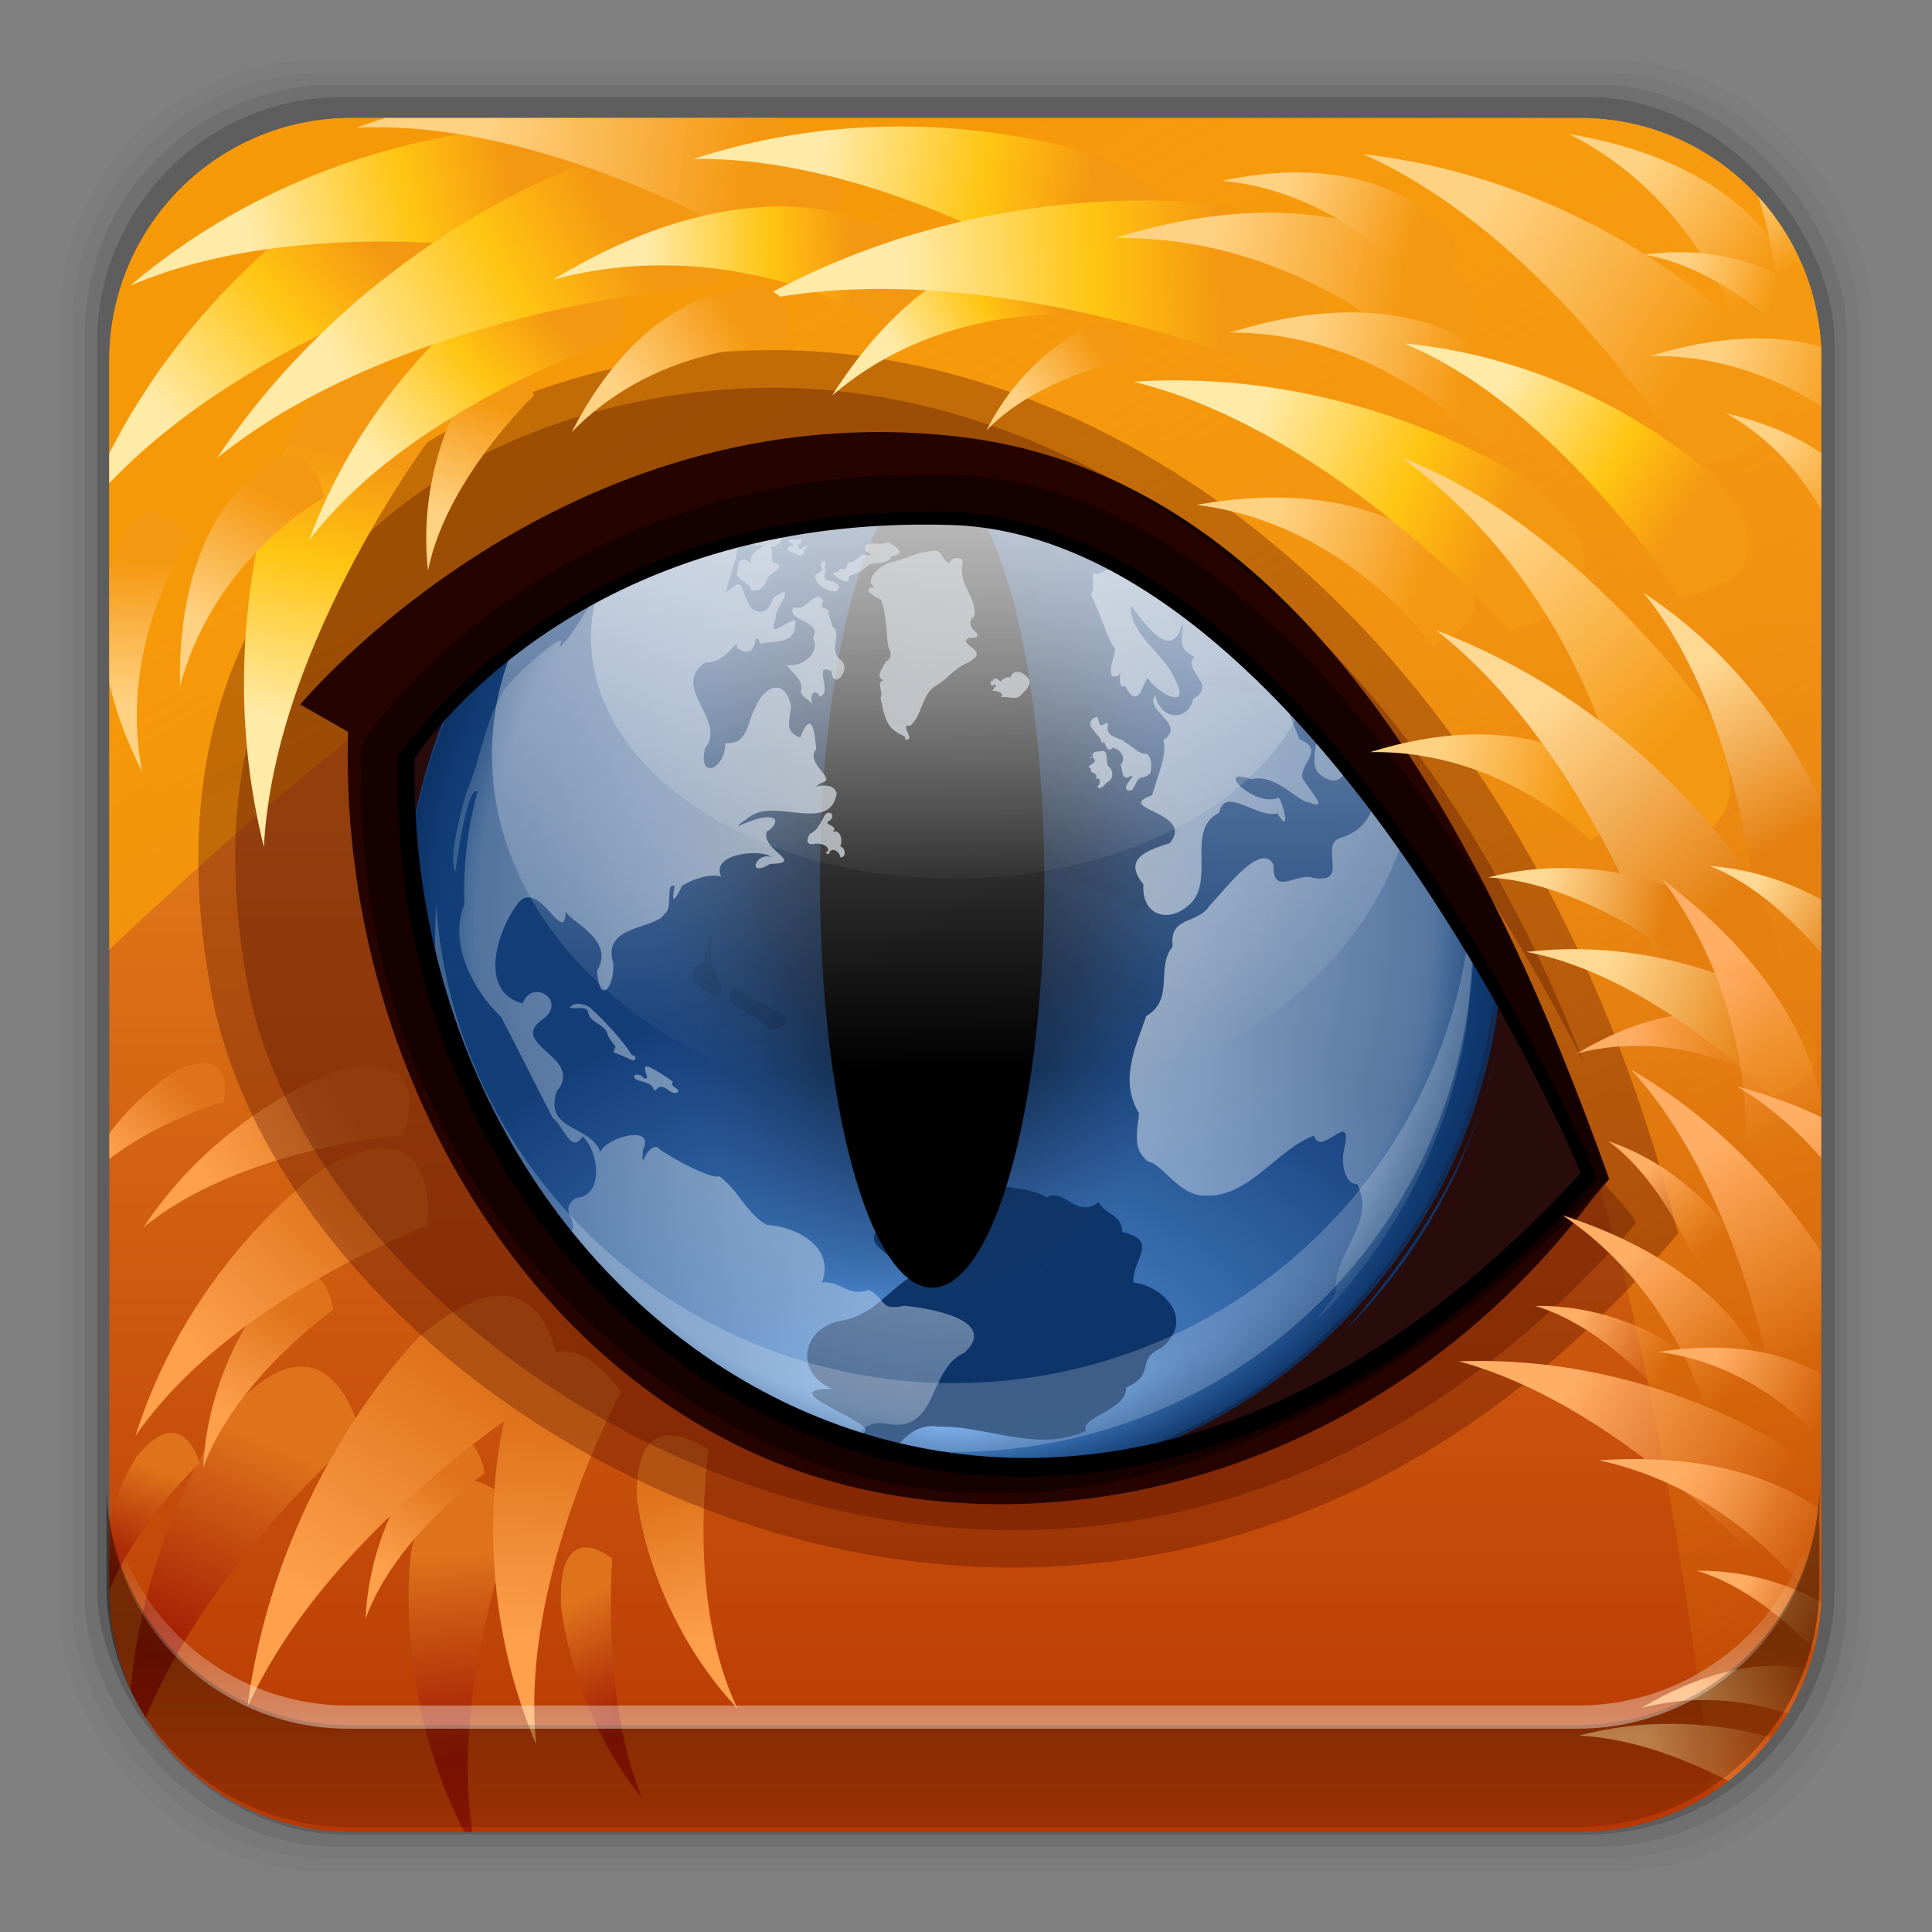 <?xml version="1.0" encoding="UTF-8" standalone="no"?>
<svg
   xmlns:dc="http://purl.org/dc/elements/1.1/"
   xmlns:cc="http://creativecommons.org/ns#"
   xmlns:rdf="http://www.w3.org/1999/02/22-rdf-syntax-ns#"
   xmlns:svg="http://www.w3.org/2000/svg"
   xmlns="http://www.w3.org/2000/svg"
   xmlns:xlink="http://www.w3.org/1999/xlink"
   xmlns:sodipodi="http://sodipodi.sourceforge.net/DTD/sodipodi-0.dtd"
   xmlns:inkscape="http://www.inkscape.org/namespaces/inkscape"
   height="96"
   width="96"
   id="svg888"
   version="1.1"
   inkscape:version="0.91 r13725"
   sodipodi:docname="firefox-original.svg">
  <rect width="100%" height="100%" fill="#808080" stroke="none"/>
  <sodipodi:namedview
     pagecolor="#ffffff"
     bordercolor="#666666"
     borderopacity="1"
     objecttolerance="10"
     gridtolerance="10"
     guidetolerance="10"
     inkscape:pageopacity="0"
     inkscape:pageshadow="2"
     inkscape:window-width="640"
     inkscape:window-height="480"
     id="namedview1220"
     showgrid="false"
     inkscape:zoom="2.4583333"
     inkscape:cx="48"
     inkscape:cy="48"
     inkscape:current-layer="svg888" />
  <defs
     id="defs890">
    <linearGradient
       id="linearGradient3781">
      <stop
         stop-color="#ffd283"
         id="stop893" />
      <stop
         stop-color="#f59811"
         offset="1"
         id="stop895" />
    </linearGradient>
    <linearGradient
       id="linearGradient3727">
      <stop
         stop-color="#ffae65"
         id="stop898" />
      <stop
         stop-color="#ffa04c"
         stop-opacity="0"
         offset="1"
         id="stop900" />
    </linearGradient>
    <linearGradient
       id="linearGradient3993">
      <stop
         stop-color="#ffeaa8"
         id="stop903" />
      <stop
         stop-color="#ffc512"
         offset="0.607"
         id="stop905" />
      <stop
         stop-color="#f59811"
         offset="1"
         id="stop907" />
    </linearGradient>
    <linearGradient
       id="linearGradient3843-1">
      <stop
         stop-color="#ffd893"
         id="stop910" />
      <stop
         stop-color="#e58010"
         offset="1"
         id="stop912" />
    </linearGradient>
    <linearGradient
       id="linearGradient4046">
      <stop
         stop-color="#9d1701"
         id="stop915" />
      <stop
         stop-color="#df731b"
         offset="1"
         id="stop917" />
    </linearGradient>
    <linearGradient
       id="linearGradient4008">
      <stop
         stop-color="#ffa04c"
         id="stop920" />
      <stop
         stop-color="#df731b"
         offset="1"
         id="stop922" />
    </linearGradient>
    <linearGradient
       id="linearGradient4317">
      <stop
         stop-color="#fff"
         id="stop925" />
      <stop
         stop-color="#fff"
         stop-opacity="0"
         offset="1"
         id="stop927" />
    </linearGradient>
    <radialGradient
       cy="693.9"
       r="364.53"
       gradientUnits="userSpaceOnUse"
       id="radialGradient11899"
       cx="372.91"
       gradientTransform="matrix(1.127,0,0,0.811,-47.18,135.69)">
      <stop
         stop-color="#66a9f5"
         id="stop930" />
      <stop
         stop-color="#3d73b6"
         offset="0.4"
         id="stop932" />
      <stop
         stop-color="#143e78"
         offset="1"
         id="stop934" />
    </radialGradient>
    <radialGradient
       cy="52.07"
       r="6.25"
       gradientUnits="userSpaceOnUse"
       id="radialGradient11901"
       cx="111.25"
       gradientTransform="matrix(1,0,0,6.114,0,-266.31)">
      <stop
         id="stop937" />
      <stop
         stop-color="#10213a"
         stop-opacity="0.659"
         offset="0.574"
         id="stop939" />
      <stop
         stop-color="#1c3b68"
         stop-opacity="0"
         offset="1"
         id="stop941" />
    </radialGradient>
    <radialGradient
       cy="98.02"
       r="24.17"
       gradientUnits="userSpaceOnUse"
       id="radialGradient11903"
       cx="127.28"
       gradientTransform="matrix(1,0,0,1.05,-79.3,-57.14)">
      <stop
         stop-color="#e3ebf3"
         id="stop944" />
      <stop
         stop-color="#cedceb"
         stop-opacity="0.392"
         offset="1"
         id="stop946" />
    </radialGradient>
    <radialGradient
       cy="-49.31"
       r="114"
       gradientUnits="userSpaceOnUse"
       id="radialGradient11905"
       cx="21.75"
       gradientTransform="matrix(0.228,0,0,0.228,42.548,57.656)">
      <stop
         stop-color="#fff"
         stop-opacity="0"
         id="stop949" />
      <stop
         stop-color="#0f4480"
         stop-opacity="0"
         offset="0.872"
         id="stop951" />
      <stop
         stop-color="#0c3163"
         stop-opacity="0.875"
         offset="1"
         id="stop953" />
    </radialGradient>
    <linearGradient
       x1="4.243"
       x2="6.376"
       xlink:href="#linearGradient4317"
       y1="-164.74"
       y2="-47.45"
       gradientUnits="userSpaceOnUse"
       id="linearGradient11909"
       gradientTransform="matrix(0.241,0,0,0.27,42.832,65.791)" />
    <linearGradient
       x2="0"
       xlink:href="#linearGradient4317"
       y1="-164.74"
       y2="-32.69"
       gradientUnits="userSpaceOnUse"
       id="linearGradient11911"
       gradientTransform="matrix(0.189,0,0,0.181,43.834,51.27)" />
    <linearGradient
       x2="0"
       y1="90"
       y2="5.988"
       gradientUnits="userSpaceOnUse"
       id="linearGradient11913"
       gradientTransform="translate(-101.93,952.57)">
      <stop
         stop-color="#b63602"
         id="stop958" />
      <stop
         stop-color="#ffa72a"
         offset="1"
         id="stop960" />
    </linearGradient>
    <linearGradient
       x1="46.15"
       x2="92.14"
       y1="10.333"
       y2="90"
       gradientUnits="userSpaceOnUse"
       id="linearGradient11915"
       gradientTransform="translate(-101.93,952.57)">
      <stop
         stop-color="#f69909"
         id="stop963" />
      <stop
         stop-color="#f69909"
         stop-opacity="0"
         offset="1"
         id="stop965" />
    </linearGradient>
    <linearGradient
       x1="76.07"
       x2="83.63"
       xlink:href="#linearGradient4046"
       y1="65.42"
       y2="72.971"
       gradientUnits="userSpaceOnUse"
       id="linearGradient11917"
       gradientTransform="matrix(-0.452,-0.261,0.218,-0.587,51.613,142.52)" />
    <linearGradient
       x1="76.07"
       x2="83.63"
       xlink:href="#linearGradient4046"
       y1="65.42"
       y2="72.971"
       gradientUnits="userSpaceOnUse"
       id="linearGradient11919"
       gradientTransform="matrix(-0.678,-0.585,0.612,-0.692,35.36,175.04)" />
    <linearGradient
       x1="76.07"
       x2="83.63"
       xlink:href="#linearGradient4046"
       y1="65.42"
       y2="72.971"
       gradientUnits="userSpaceOnUse"
       id="linearGradient11921"
       gradientTransform="matrix(-0.384,-0.982,1.018,-0.383,-27.63,180.23)" />
    <linearGradient
       x1="76.07"
       x2="83.63"
       xlink:href="#linearGradient4008"
       y1="65.42"
       y2="72.971"
       gradientUnits="userSpaceOnUse"
       id="linearGradient11923"
       gradientTransform="matrix(-0.132,-0.478,0.478,-0.132,-0.702,121.26)" />
    <linearGradient
       x1="76.07"
       x2="83.63"
       xlink:href="#linearGradient4008"
       y1="65.42"
       y2="72.971"
       gradientUnits="userSpaceOnUse"
       id="linearGradient11925"
       gradientTransform="matrix(-0.142,-0.52,0.52,-0.142,-10.328,117.8)" />
    <linearGradient
       x1="76.07"
       x2="83.63"
       xlink:href="#linearGradient4008"
       y1="65.42"
       y2="72.971"
       gradientUnits="userSpaceOnUse"
       id="linearGradient11927"
       gradientTransform="matrix(-0.22,-1.167,1.167,-0.22,-43.12,180.46)" />
    <linearGradient
       x1="76.07"
       x2="83.63"
       xlink:href="#linearGradient4008"
       y1="65.42"
       y2="72.971"
       gradientUnits="userSpaceOnUse"
       id="linearGradient11929"
       gradientTransform="matrix(-0.628,-0.714,0.714,-0.628,28.23,175.16)" />
    <linearGradient
       x1="76.07"
       x2="83.63"
       xlink:href="#linearGradient4008"
       y1="65.42"
       y2="72.971"
       gradientUnits="userSpaceOnUse"
       id="linearGradient11931"
       gradientTransform="matrix(0.196,-0.7,0.7,0.196,-48.673,98.35)" />
    <linearGradient
       x1="76.07"
       x2="83.63"
       xlink:href="#linearGradient4008"
       y1="65.42"
       y2="72.971"
       gradientUnits="userSpaceOnUse"
       id="linearGradient11933"
       gradientTransform="matrix(-0.008,-0.948,0.948,-0.008,-49.922,138.7)" />
    <linearGradient
       x1="76.07"
       x2="83.63"
       xlink:href="#linearGradient4008"
       y1="65.42"
       y2="72.971"
       gradientUnits="userSpaceOnUse"
       id="linearGradient11935"
       gradientTransform="matrix(-0.599,-0.326,0.326,-0.599,59.964,143.83)" />
    <linearGradient
       x1="76.07"
       x2="83.63"
       xlink:href="#linearGradient4008"
       y1="65.42"
       y2="72.971"
       gradientUnits="userSpaceOnUse"
       id="linearGradient11937"
       gradientTransform="matrix(0.034,-0.449,0.449,0.034,-24.479,88.69)" />
    <linearGradient
       x1="76.07"
       x2="83.63"
       xlink:href="#linearGradient4046"
       y1="65.42"
       y2="72.971"
       gradientUnits="userSpaceOnUse"
       id="linearGradient11939"
       gradientTransform="matrix(-0.202,-0.454,0.471,-0.203,-7.926,124.28)" />
    <linearGradient
       x1="76.07"
       x2="83.63"
       xlink:href="#linearGradient3781"
       y1="65.42"
       y2="72.971"
       gradientUnits="userSpaceOnUse"
       id="linearGradient11941"
       gradientTransform="matrix(-0.227,-0.486,0.502,-0.22,7.58,78.2)" />
    <linearGradient
       x1="76.07"
       x2="83.63"
       xlink:href="#linearGradient3781"
       y1="65.42"
       y2="72.971"
       gradientUnits="userSpaceOnUse"
       id="linearGradient11943"
       gradientTransform="matrix(0.653,-0.331,0.304,0.684,-6.924,7.485)" />
    <linearGradient
       x1="76.07"
       x2="83.63"
       xlink:href="#linearGradient3727"
       y1="65.42"
       y2="72.971"
       gradientUnits="userSpaceOnUse"
       id="linearGradient11945"
       gradientTransform="matrix(0.716 -0.263 0.263 0.716 8.624 51.59)" />
    <linearGradient
       x1="76.07"
       x2="83.63"
       xlink:href="#linearGradient3993"
       y1="65.42"
       y2="72.971"
       gradientUnits="userSpaceOnUse"
       id="linearGradient11947"
       gradientTransform="matrix(-0.635,-1.008,1.008,-0.635,-2.499,154.67)" />
    <linearGradient
       x1="76.07"
       x2="83.63"
       xlink:href="#linearGradient3993"
       y1="65.42"
       y2="72.971"
       gradientUnits="userSpaceOnUse"
       id="linearGradient11949"
       gradientTransform="matrix(1.107,-0.441,0.441,1.107,-51.15,-16.819)" />
    <linearGradient
       x1="76.07"
       x2="83.63"
       xlink:href="#linearGradient3781"
       y1="65.42"
       y2="72.971"
       gradientUnits="userSpaceOnUse"
       id="linearGradient11951"
       gradientTransform="matrix(0.523,-0.343,0.343,0.523,8.177,30.04)" />
    <linearGradient
       x1="76.07"
       x2="83.63"
       xlink:href="#linearGradient3727"
       y1="65.42"
       y2="72.971"
       gradientUnits="userSpaceOnUse"
       id="linearGradient11953"
       gradientTransform="matrix(0.345,-0.368,0.368,0.345,29.19,57.05)" />
    <linearGradient
       x1="76.07"
       x2="83.63"
       xlink:href="#linearGradient3727"
       y1="65.42"
       y2="72.971"
       gradientUnits="userSpaceOnUse"
       id="linearGradient11955"
       gradientTransform="matrix(0.982,-0.361,0.361,0.982,-21.724,31.1)" />
    <linearGradient
       x1="76.07"
       x2="83.63"
       xlink:href="#linearGradient3727"
       y1="65.42"
       y2="72.971"
       gradientUnits="userSpaceOnUse"
       id="linearGradient11963"
       gradientTransform="matrix(0.691,-0.254,0.254,0.691,12.464,46.24)" />
    <linearGradient
       x1="76.07"
       x2="83.63"
       xlink:href="#linearGradient3727"
       y1="65.42"
       y2="72.971"
       gradientUnits="userSpaceOnUse"
       id="linearGradient11965"
       gradientTransform="matrix(0.361,-0.385,0.385,0.361,30.03,87.96)" />
    <linearGradient
       x1="76.07"
       x2="83.63"
       xlink:href="#linearGradient3781"
       y1="65.42"
       y2="72.971"
       gradientUnits="userSpaceOnUse"
       id="linearGradient11971"
       gradientTransform="matrix(1.167,-0.24,0.24,1.167,-32.02,-45.739)" />
    <linearGradient
       x1="76.07"
       x2="83.63"
       xlink:href="#linearGradient3781"
       y1="65.42"
       y2="72.971"
       gradientUnits="userSpaceOnUse"
       id="linearGradient11973"
       gradientTransform="matrix(1.164,0.076,-0.076,1.164,-10.198,-53.96)" />
    <linearGradient
       x1="76.07"
       x2="83.63"
       xlink:href="#linearGradient3843-1"
       y1="65.42"
       y2="72.971"
       gradientUnits="userSpaceOnUse"
       id="linearGradient11975"
       gradientTransform="matrix(1.19,0.053,-0.053,1.19,-11.899,-45.928)" />
    <linearGradient
       x1="76.07"
       x2="83.63"
       xlink:href="#linearGradient3781"
       y1="65.42"
       y2="72.971"
       gradientUnits="userSpaceOnUse"
       id="linearGradient11977"
       gradientTransform="matrix(0.726,-0.096,0.06,0.746,20.705,-30.667)" />
    <linearGradient
       x1="76.07"
       x2="83.63"
       xlink:href="#linearGradient3781"
       y1="65.42"
       y2="72.971"
       gradientUnits="userSpaceOnUse"
       id="linearGradient11979"
       gradientTransform="matrix(0.523,-0.343,0.343,0.523,21.436,11.479)" />
    <linearGradient
       x1="76.07"
       x2="83.63"
       xlink:href="#linearGradient3781"
       y1="65.42"
       y2="72.971"
       gradientUnits="userSpaceOnUse"
       id="linearGradient11981"
       gradientTransform="matrix(0.371,-0.187,0.187,0.371,41.789,4.967)" />
    <linearGradient
       x1="76.07"
       x2="83.63"
       xlink:href="#linearGradient3781"
       y1="65.42"
       y2="72.971"
       gradientUnits="userSpaceOnUse"
       id="linearGradient11983"
       gradientTransform="matrix(0.395,0.13,-0.13,0.395,64.04,-24.574)" />
    <linearGradient
       x1="76.07"
       x2="83.63"
       xlink:href="#linearGradient3781"
       y1="65.42"
       y2="72.971"
       gradientUnits="userSpaceOnUse"
       id="linearGradient11985"
       gradientTransform="matrix(0.504,-0.029,0.029,0.504,45.998,-7.269)" />
    <linearGradient
       x1="76.07"
       x2="83.63"
       xlink:href="#linearGradient3993"
       y1="65.42"
       y2="72.971"
       gradientUnits="userSpaceOnUse"
       id="linearGradient11987"
       gradientTransform="matrix(0.067,-1.19,1.19,0.067,-72.988,108.22)" />
    <linearGradient
       x1="76.07"
       x2="83.63"
       xlink:href="#linearGradient3993"
       y1="65.42"
       y2="72.971"
       gradientUnits="userSpaceOnUse"
       id="linearGradient11989"
       gradientTransform="matrix(0.629,-1.012,1.012,0.629,-99.95,49.585)" />
    <linearGradient
       x1="76.07"
       x2="83.63"
       xlink:href="#linearGradient3993"
       y1="65.42"
       y2="72.971"
       gradientUnits="userSpaceOnUse"
       id="linearGradient11991"
       gradientTransform="matrix(0.04,-0.983,0.983,0.04,-47.34,96.26)" />
    <linearGradient
       x1="76.07"
       x2="83.63"
       xlink:href="#linearGradient3993"
       y1="65.42"
       y2="72.971"
       gradientUnits="userSpaceOnUse"
       id="linearGradient11993"
       gradientTransform="matrix(0.387,-1.342,1.342,0.387,-99.1,96.52)" />
    <linearGradient
       x1="76.07"
       x2="83.63"
       xlink:href="#linearGradient3781"
       y1="65.42"
       y2="72.971"
       gradientUnits="userSpaceOnUse"
       id="linearGradient11995"
       gradientTransform="matrix(-0.187,-0.597,0.597,-0.187,-12.997,89.54)" />
    <linearGradient
       x1="76.07"
       x2="83.63"
       xlink:href="#linearGradient3781"
       y1="65.42"
       y2="72.971"
       gradientUnits="userSpaceOnUse"
       id="linearGradient11997"
       gradientTransform="matrix(0.941,-0.731,0.731,0.941,-94.1,2.43)" />
    <linearGradient
       x1="76.07"
       x2="83.63"
       xlink:href="#linearGradient3993"
       y1="65.42"
       y2="72.971"
       gradientUnits="userSpaceOnUse"
       id="linearGradient11999"
       gradientTransform="matrix(0.608,-0.658,0.658,0.608,-56.28,25.16)" />
    <linearGradient
       x1="76.07"
       x2="83.63"
       xlink:href="#linearGradient3843-1"
       y1="65.42"
       y2="72.971"
       gradientUnits="userSpaceOnUse"
       id="linearGradient12001"
       gradientTransform="matrix(0.825,0.22,-0.22,0.825,34.601,-36.799)" />
    <linearGradient
       x1="76.07"
       x2="83.63"
       xlink:href="#linearGradient3843-1"
       y1="65.42"
       y2="72.971"
       gradientUnits="userSpaceOnUse"
       id="linearGradient12003"
       gradientTransform="matrix(0.458,-0.291,0.291,0.458,21.662,36.16)" />
    <linearGradient
       x1="76.07"
       x2="83.63"
       xlink:href="#linearGradient3843-1"
       y1="65.42"
       y2="72.971"
       gradientUnits="userSpaceOnUse"
       id="linearGradient12005"
       gradientTransform="matrix(0.683,-0.314,0.314,0.683,5.851,27.27)" />
    <linearGradient
       x1="76.07"
       x2="83.63"
       xlink:href="#linearGradient3843-1"
       y1="65.42"
       y2="72.971"
       gradientUnits="userSpaceOnUse"
       id="linearGradient12007"
       gradientTransform="matrix(0.467,-0.116,0.116,0.467,42.42,22.496)" />
    <linearGradient
       x1="76.07"
       x2="83.63"
       xlink:href="#linearGradient3727"
       y1="65.42"
       y2="72.971"
       gradientUnits="userSpaceOnUse"
       id="linearGradient12009"
       gradientTransform="matrix(0.978,0.207,-0.207,0.978,22.22,-23.17)" />
    <linearGradient
       x1="76.07"
       x2="83.63"
       xlink:href="#linearGradient3727"
       y1="65.42"
       y2="72.971"
       gradientUnits="userSpaceOnUse"
       id="linearGradient12011"
       gradientTransform="matrix(0.792,0.295,-0.295,0.792,42.539,-26.705)" />
    <linearGradient
       x1="76.07"
       x2="83.63"
       xlink:href="#linearGradient3727"
       y1="65.42"
       y2="72.971"
       gradientUnits="userSpaceOnUse"
       id="linearGradient12015"
       gradientTransform="matrix(0.736,0.019,-0.019,0.736,24.561,12.365)" />
    <linearGradient
       x1="76.07"
       x2="83.63"
       xlink:href="#linearGradient3727"
       y1="65.42"
       y2="72.971"
       gradientUnits="userSpaceOnUse"
       id="linearGradient12017"
       gradientTransform="matrix(0.478,-0.223,0.223,0.478,32.536,52.27)" />
    <linearGradient
       x1="76.07"
       x2="83.63"
       xlink:href="#linearGradient3727"
       y1="65.42"
       y2="72.971"
       gradientUnits="userSpaceOnUse"
       id="linearGradient12019"
       gradientTransform="matrix(0.736,-0.017,0.017,0.736,30.618,8.859)" />
    <linearGradient
       x1="76.07"
       x2="83.63"
       xlink:href="#linearGradient3993"
       y1="65.42"
       y2="72.971"
       gradientUnits="userSpaceOnUse"
       id="linearGradient12021"
       gradientTransform="matrix(0.964,-0.701,0.701,0.964,-77.885,0.331)" />
    <linearGradient
       x1="76.07"
       x2="83.63"
       xlink:href="#linearGradient3993"
       y1="65.42"
       y2="72.971"
       gradientUnits="userSpaceOnUse"
       id="linearGradient12023"
       gradientTransform="matrix(0.199,-0.704,0.709,0.24,-16.875,56.922)" />
    <linearGradient
       x1="76.07"
       x2="83.63"
       xlink:href="#linearGradient3993"
       y1="65.42"
       y2="72.971"
       gradientUnits="userSpaceOnUse"
       id="linearGradient12025"
       gradientTransform="matrix(0.948,-1.026,1.026,0.948,-94.16,31.406)" />
    <linearGradient
       x1="76.07"
       x2="83.63"
       xlink:href="#linearGradient3781"
       y1="65.42"
       y2="72.971"
       gradientUnits="userSpaceOnUse"
       id="linearGradient12027"
       gradientTransform="matrix(0.748,-0.492,0.492,0.748,-29.443,2.489)" />
    <linearGradient
       x1="76.07"
       x2="83.63"
       xlink:href="#linearGradient3781"
       y1="65.42"
       y2="72.971"
       gradientUnits="userSpaceOnUse"
       id="linearGradient12029"
       gradientTransform="matrix(0.538,-0.295,0.273,0.565,4.431,-2.91)" />
    <linearGradient
       x1="76.07"
       x2="83.63"
       xlink:href="#linearGradient3781"
       y1="65.42"
       y2="72.971"
       gradientUnits="userSpaceOnUse"
       id="linearGradient12031"
       gradientTransform="matrix(0.605,-0.411,0.388,0.64,-7.21,7.921)" />
    <linearGradient
       x1="76.07"
       x2="83.63"
       xlink:href="#linearGradient3993"
       y1="65.42"
       y2="72.971"
       gradientUnits="userSpaceOnUse"
       id="linearGradient12033"
       gradientTransform="matrix(0.96,-0.216,0.216,0.96,-13.635,-25.65)" />
    <linearGradient
       x1="76.07"
       x2="83.63"
       xlink:href="#linearGradient3781"
       y1="65.42"
       y2="72.971"
       gradientUnits="userSpaceOnUse"
       id="linearGradient12035"
       gradientTransform="matrix(0.061,-0.411,0.411,0.061,18.968,48.711)" />
    <linearGradient
       x1="76.07"
       x2="83.63"
       xlink:href="#linearGradient3781"
       y1="65.42"
       y2="72.971"
       gradientUnits="userSpaceOnUse"
       id="linearGradient12037"
       gradientTransform="matrix(0.112,-0.603,0.61,0.146,-16.805,57.28)" />
    <linearGradient
       x1="76.07"
       x2="83.63"
       xlink:href="#linearGradient3781"
       y1="65.42"
       y2="72.971"
       gradientUnits="userSpaceOnUse"
       id="linearGradient12039"
       gradientTransform="matrix(-0.428,-0.456,0.456,-0.428,11.365,98.48)" />
    <clipPath
       clipPathUnits="userSpaceOnUse"
       id="clipPath12041">
      <path
         d="m-82.931 960.88c-6.351 0-11.459 5.091-11.459 11.385v57.603c0 6.293 5.108 11.355 11.459 11.355h58.128c6.147 0 11.116-4.754 11.429-10.765v-58.782c-0.306-6.019-5.277-10.795-11.429-10.795h-58.128z"
         id="path1024" />
    </clipPath>
    <path
       d="m117.5 52.071a6.25 38.214 0 1 1 -12.5 0 6.25 38.214 0 1 1 12.5 0z"
       id="SVGCleanerId_0" />
    <path
       d="m87.77 85.271s-5.165-6.16-11.207-7.789c7.015-0.253 11.892 3.328 11.892 3.328 4.028 3.457-0.685 4.461-0.685 4.461z"
       fill="url(#linearGradient11945)"
       fill-rule="evenodd"
       id="SVGCleanerId_1" />
    <linearGradient
       inkscape:collect="always"
       xlink:href="#linearGradient14231"
       id="linearGradient14237"
       x1="50.708"
       y1="81.682"
       x2="50.708"
       y2="96.54"
       gradientUnits="userSpaceOnUse" />
    <linearGradient
       inkscape:collect="always"
       id="linearGradient14231">
      <stop
         style="stop-color:#000000;stop-opacity:1;"
         offset="0"
         id="stop14233" />
      <stop
         style="stop-color:#000000;stop-opacity:0;"
         offset="1"
         id="stop14235" />
    </linearGradient>
    <linearGradient
       inkscape:collect="always"
       xlink:href="#linearGradient4317"
       id="linearGradient14245"
       x1="49.877"
       y1="87.938"
       x2="49.877"
       y2="76.72"
       gradientUnits="userSpaceOnUse" />
  </defs>
  <rect
     style="fill-opacity:0.02"
     id="rect1030"
     width="89.98"
     height="89.98"
     y="2.99"
     rx="12.724"
     x="3" />
  <rect
     style="fill-opacity:0.039"
     id="rect1032"
     width="88.76"
     height="88.76"
     y="3.6"
     rx="12.552"
     x="3.608" />
  <rect
     style="fill-opacity:0.078"
     id="rect1034"
     width="87.55"
     height="87.55"
     y="4.21"
     rx="12.38"
     x="4.216" />
  <rect
     style="fill-opacity:0.157"
     id="rect1036"
     width="86.33"
     height="86.33"
     y="4.82"
     rx="12.208"
     x="4.824" />
  <g
     id="g1038"
     transform="matrix(1.05,0,0,1.06,104.54,-1012.67)"
     clip-path="url(#clipPath12041)">
    <g
       id="g1040"
       transform="translate(-101.93,952.57)">
      <rect
         style="fill:#280b0b"
         id="rect1042"
         width="71.22"
         height="57.728"
         y="19.08"
         ry="9.898"
         rx="9.837"
         x="13.637" />
      <path
         inkscape:connector-curvature="0"
         style="fill:url(#radialGradient11899);fill-rule:evenodd"
         id="path1044"
         transform="matrix(0.071,0,0,0.072,20.904,19.19)"
         d="m 737.43,376.4 a 364.53,359.64 0 1 1 -729.05,0 364.53,359.64 0 1 1 729.05,0 z" />
      <path
         style="fill:#0e356a"
         inkscape:connector-curvature="0"
         id="path1046"
         d="m 59.517,23.497 c -1.233,-0.618 -3.038,-1.358 -0.776,-0.377 1.84,0.872 3.292,1.755 4.855,2.951 -0.383,-0.31 1.738,1.36 2.281,1.976 0.652,0.516 3.185,3.591 1.364,1.43 1.626,1.839 2.985,3.912 4.03,6.133 -0.441,-0.907 0.405,0.835 -0.269,-0.552 -0.345,-0.891 -2.23,-3.73 -1.829,-3.092 0.472,0.669 1.231,1.925 0.273,0.394 0.867,1.201 2.114,3.815 2.099,3.864 1.318,2.969 2.047,6.194 2.179,9.438 0.006,-1.488 -0.484,-4.222 -0.655,-4.872 0.543,2.283 -0.72,-2.917 -0.062,-0.256 -0.141,-0.811 -1.238,-4.11 -1.895,-5.256 -0.835,-1.691 1.136,2.257 1.284,3.141 0.436,1.381 0.414,1.311 -0.015,-0.048 -0.126,-0.417 0.837,2.635 0.96,3.735 0.148,0.708 0.39,3.053 0.201,1.344 0.649,5.119 -0.28,10.422 -2.627,15.017 0.681,-1.343 1.545,-3.543 0.553,-1.157 -1.31,2.909 -3.146,5.588 -5.43,7.82 3.382,-3.804 6.256,-8.243 7.193,-13.322 0.638,-3.1 0.638,-6.313 0.153,-9.435 0.171,1.062 0.32,2.462 0.09,0.568 -0.104,-0.784 -0.536,-2.838 -0.136,-0.842 0.201,1.193 0.359,2.605 0.085,0.528 -0.335,-2.141 -0.942,-4.24 -1.798,-6.231 0.462,1.16 0.798,2.001 0.138,0.327 -0.549,-1.341 -1.537,-3.172 -1.687,-3.311 0.802,0.786 0.875,4.193 -0.022,1.683 -0.626,-2.233 -2.131,-4.144 -3.72,-5.746 -1.342,-1.4 -0.357,1.758 -1.513,-0.076 -0.549,0.385 0.447,4.112 -1.898,3.365 0.01,-1.573 2.338,-1.17 1.132,-2.81 -0.974,-0.782 -1.931,0.921 -2.678,-0.722 -1.349,-0.742 -0.438,-1.582 0.101,-2.056 -1.413,-1.476 -3.537,-1.672 -5.379,-2.986 -0.633,-0.559 -1.571,-1.171 -1.193,-1.184 -0.046,-0.33 0.76,0.122 -0.17,-0.168 1.387,-0.493 -2.004,-1.008 0.389,-0.56 0.28,-0.147 -1.36,-0.576 -1.167,-0.37 -1.458,-0.825 -1.17,0.938 -2.285,-0.264 0.5,-0.55 -3.896,-0.714 -3.761,-0.836 2.659,0.012 5.313,0.446 7.843,1.261 -1.084,-0.399 -4.656,-1.143 -1.8,-0.512 2.167,0.526 4.314,1.415 5.445,2.005 0.674,0.349 1.317,0.69 0.117,0.059 z M 53.757,69.86 c -2.351,1.034 -4.631,-0.246 -6.975,-0.206 -1.51,-0.268 -2.368,1.568 -2.753,1.911 -1.103,-0.39 -0.459,-1.201 -1.476,-1.519 3.068,-0.083 -4.221,-2.152 -0.809,-2.168 -1.784,-0.731 -1.479,-2.845 0.464,-3.198 1.468,-0.226 2.237,-1.463 3.312,-2.074 -0.736,-1.057 -3.081,-1.606 -0.871,-2.646 1.317,-1.24 2.693,-1.572 4.16,-1.882 1.184,0.519 2.059,0.263 3.088,0.819 0.858,-0.456 1.389,1.033 2.456,0.236 0.362,0.627 1.123,0.573 1.125,1.395 1.796,0.423 0.455,1.294 0.523,2.367 1.521,0.196 2.93,1.819 1.318,3.067 -1.261,0.593 -0.206,1.227 -1.658,1.858 0.019,1.104 -2.184,1.351 -1.904,2.04 z m -8.21,-23.699 c -1.786,-0.548 -2.651,-2.687 -3.134,-4.405 -0.061,-1.742 1.237,-2.801 2.116,-4.006 0.994,-0.986 1.189,-3.021 2.253,-3.587 0.029,1.914 0.913,3.327 2.734,1.772 0.173,-0.949 -0.729,-1.683 0.859,-1.385 0.868,-0.359 0.87,0.077 1.777,0.71 0.087,1.78 1.809,-0.395 2.25,1.252 0.032,0.631 1.049,0.679 1.339,1.992 1.925,0.444 3.267,2.536 2.199,3.961 -1.31,0.874 -0.816,4.441 -2.761,2.397 -1.63,-0.374 -2.941,-2.44 -4.877,-1.615 -0.818,0.529 -0.956,1.891 -1.606,0.305 -0.493,-0.091 0.616,1.388 -0.344,0.721 -0.183,1.065 -1.42,2.259 -2.441,1.652 -0.099,-0.018 -0.317,0.606 -0.363,0.235 z M 43.304,33.962 c 1.199,-1.463 2.111,-2.894 4.301,-3.138 1.208,-0.905 2.632,1.211 3.163,-0.604 1.401,0.034 0.823,0.68 -0.113,0.731 1.384,0.651 -2.798,0.511 -2.552,1.925 -1.772,1.379 -1.775,-1.068 -3.449,0.567 0.044,0.566 -2.537,0.925 -1.351,0.519 z m 15.403,-0.999 c -0.589,-1.014 -1.783,-2.077 -1.055,-3.111 -1.429,-0.707 0.905,-1.263 1.003,0.041 0.853,0.955 3.652,2.189 1.743,3.202 -0.582,9e-5 -1.305,-0.404 -1.692,-0.132 z m 4.255,2.101 c -1.775,-0.571 0.408,-2.2 1.397,-2.09 1.131,-0.867 2.175,0.361 0.474,0.658 -0.45,0.669 -1.078,1.223 -1.871,1.432 z m -26.449,14.339 c -0.441,0.24 -2.288,-0.919 -0.803,-1.495 -0.149,0.078 0.581,-2.486 0.3,-0.597 -0.108,1.082 0.549,1.109 0.503,2.092 z m 2.248,1.653 c -0.54,-0.916 -2.501,-0.976 -1.642,-2.068 0.478,0.833 4.179,1.591 1.642,2.068 z m 20.254,-16.256 c 0.24,-0.714 2.834,-0.186 3.288,0.542 -1.064,-0.024 -2.201,-0.338 -3.288,-0.542 z" />
      <use
         height="100%"
         width="100%"
         y="0"
         x="0"
         style="fill:url(#radialGradient11901)"
         id="use1048"
         transform="matrix(2.231,0,0,0.567,-201.72,13.07)"
         xlink:href="#SVGCleanerId_0" />
      <use
         height="100%"
         width="100%"
         y="0"
         x="0"
         style="opacity:0.9"
         id="use1050"
         transform="matrix(0.849,0,0,0.498,-47.97,18.18)"
         xlink:href="#SVGCleanerId_0" />
      <path
         inkscape:connector-curvature="0"
         style="opacity:0.8;fill:url(#radialGradient11903)"
         id="path1052"
         d="m 32.225,52.453 c 0.21,0.133 0.331,-0.198 0.055,-0.208 -0.572,-0.853 -1.273,-1.569 -1.998,-2.244 -0.31,-0.178 -0.743,-0.258 -0.951,0.002 0.27,0.13 0.732,-0.129 0.871,0.217 0.062,0.48 0.675,0.54 0.877,0.926 0.076,0.285 0.251,0.493 0.419,0.681 -0.046,0.191 -0.215,0.298 0.091,0.347 0.213,0.088 0.422,0.19 0.635,0.279 z m 1.23,1.361 c 0.36,-0.345 0.699,0.436 1.017,0.135 0.005,-0.186 -0.42,-0.218 -0.262,-0.462 -0.364,-0.282 -0.759,-0.519 -1.174,-0.714 -0.435,-0.058 0.25,0.713 -0.224,0.537 -0.113,-0.245 -0.673,-0.188 -0.335,0.077 0.277,0.133 0.684,0.1 0.818,0.441 0.036,0.1 0.122,0.069 0.16,-0.013 z m 11.724,-16.364 c 0.616,0.079 -0.324,-0.754 0.263,-0.647 0.591,-0.503 0.523,-1.469 1.216,-1.882 0.365,-0.183 0.628,-0.518 0.964,-0.748 0.27,-0.259 0.673,-0.326 0.921,-0.602 0.272,-0.41 -0.806,-0.593 -0.338,-0.892 0.202,0.022 0.602,-0.009 0.336,-0.277 -0.265,-0.176 -0.371,-0.523 -0.068,-0.724 0.153,-0.859 -0.746,-1.516 -0.563,-2.378 0.167,-0.55 -0.63,-0.39 -0.602,-0.112 -0.377,-0.139 -0.366,-0.722 -0.833,-0.579 -0.708,0.04 -1.337,0.414 -2.023,0.553 -0.371,0.157 -0.792,0.418 -0.876,0.841 -0.061,0.19 0.33,0.366 -0.005,0.316 -0.378,0.159 0.302,0.491 0.486,0.567 0.284,0.711 0.226,1.496 0.353,2.237 0.175,0.242 0.148,0.548 -0.125,0.68 -0.12,0.239 -0.531,0.72 -0.107,0.864 -0.385,0.11 0.037,0.574 -0.143,0.813 0.137,0.578 0.199,1.294 0.772,1.622 0.084,0.101 0.536,0.181 0.372,0.348 z M 40.886,35.853 c -0.291,-0.289 -0.011,-0.967 0.278,-0.422 0.64,-0.156 -0.372,-1.674 0.557,-1.181 0.069,0.976 1.057,-0.185 0.366,-0.588 -0.511,-0.499 0.183,-1.195 -0.368,-1.535 0.087,-0.09 -0.185,-0.439 -0.135,-0.725 -0.246,-0.22 -0.43,-0.021 -0.262,-0.466 -0.365,-0.639 -0.827,0.595 -1.405,0.299 -0.386,0.669 1.399,0.619 0.926,1.44 0.374,0.692 -0.501,1.394 -1.229,1.276 0.201,0.387 0.841,0.676 0.643,1.289 0.14,0.268 0.456,0.37 0.628,0.613 z m 3.481,-7.661 c -0.295,0.238 -1.238,-0.212 -1.021,0.444 0.189,0.117 0.414,0.166 0.065,0.152 -0.439,-0.089 -0.509,0.408 -0.888,0.338 -0.106,0.207 -0.097,0.424 -0.407,0.315 -0.066,0.298 -0.555,0.054 -0.179,0.366 0.163,0.139 0.688,0.437 0.598,-0.008 0.347,-0.146 0.7,-0.285 0.943,-0.547 0.306,-0.136 1.028,-0.012 1.046,-0.391 0.493,-0.042 0.67,-0.271 -0.155,-0.67 z m -2.772,14.609 c 0.131,-0.392 0.547,-0.055 0.54,0.174 0.344,-0.007 0.206,-0.511 -0.006,-0.514 0.166,-0.366 -0.057,-0.842 -0.356,-0.679 0.341,-0.362 -0.597,-0.3 -0.098,-0.573 0.254,-0.287 -0.144,-0.488 -0.301,-0.176 -0.177,0.314 -0.349,0.723 -0.674,0.826 -0.15,0.233 -0.228,0.539 0.167,0.485 0.261,-0.063 0.757,0.042 0.686,0.347 -0.183,-0.004 -0.071,0.164 0.042,0.111 z m -4.286,-13.329 c -0.335,0.459 0.545,0.538 0.584,0.969 0.466,0.104 0.681,-0.196 0.805,-0.592 0.138,-0.214 0.893,-0.491 0.379,-0.682 -0.381,0.121 0.103,-0.994 -0.56,-0.78 -0.363,0.175 -0.722,0.417 -0.604,0.84 -0.266,-0.387 -0.686,-0.24 -0.605,0.245 z m 3.619,0.315 c 0.071,0.411 0.486,0.655 0.868,0.717 0.243,0.053 0.375,-0.259 0.143,-0.379 -0.155,-0.178 -0.527,-0.029 -0.558,-0.321 -0.036,-0.152 0.153,-0.269 -0.002,-0.391 0.024,-0.103 0.136,-0.319 -0.076,-0.311 -0.225,0.085 0.073,0.365 -0.108,0.486 -0.105,0.039 -0.208,0.1 -0.267,0.199 z m -1.201,-1.575 c 0.141,-0.071 0.255,0.262 0.057,0.166 -0.23,-0.013 -0.121,0.301 0.06,0.277 0.152,0.079 0.329,0.233 0.507,0.142 0.081,-0.116 0.017,-0.275 0.177,-0.329 0.116,-0.116 -0.061,-0.149 -0.118,-0.041 -0.126,0.187 -0.402,-0.018 -0.195,-0.158 0.113,-0.059 0.139,-0.24 -0.031,-0.204 -0.155,0.09 -0.373,-0.088 -0.475,0.068 -0.004,0.028 0.005,0.055 0.018,0.079 z m 11.003,7.081 c 0.212,-0.152 0.514,-0.5 0.277,-0.743 -0.192,-0.224 -0.518,-0.398 -0.722,-0.174 -0.195,0.103 0.019,0.318 -0.172,0.128 -0.161,0.058 -0.511,0.131 -0.351,0.393 0.025,-0.235 -0.416,-0.46 -0.403,-0.182 -0.148,-0.151 -0.16,0.332 0.05,0.164 0.308,-0.071 -0.207,0.327 -0.032,0.284 0.176,0.006 0.522,0.065 0.364,0.306 0.351,-0.087 0.756,0.207 0.988,-0.176 z m 2.606,-8.729 c -0.454,-0.13 -0.831,-0.436 -1.156,-0.768 -0.194,-0.146 -0.344,0.142 -0.081,0.186 0.276,0.347 0.589,0.661 1.04,0.75 0.118,0.181 0.763,0.204 0.366,-0.042 -0.027,-0.032 -0.237,-0.054 -0.168,-0.126 z m 3.472,12.466 c 0.065,-0.269 0.084,-0.73 -0.162,-0.907 -0.415,0.01 -0.639,-0.337 -0.978,-0.511 -0.269,-0.275 -0.809,-0.215 -0.892,-0.644 0.021,-0.209 0.104,-0.391 -0.178,-0.239 -0.367,0.245 -0.096,-0.569 -0.5,-0.265 -0.367,0.278 0.096,0.588 0.25,0.837 0.144,0.068 0.126,0.469 0.272,0.242 0.071,0.19 0.174,0.546 0.401,0.293 0.356,0.029 0.68,0.496 0.376,0.785 0.11,0.211 0.029,0.812 0.469,0.542 0.32,-0.08 -0.381,0.42 -0.172,0.641 0.416,0.213 0.35,-0.533 0.708,-0.578 0.153,-0.011 0.292,-0.098 0.406,-0.195 z m -2.056,0.427 c 0.315,-0.125 0.338,-0.569 0.066,-0.752 -0.169,-0.249 0.096,-0.846 -0.414,-0.704 -0.141,0.007 -0.426,0.007 -0.305,0.268 -0.22,0.131 -0.179,-0.122 0.01,0.05 0.291,0.27 -0.463,0.321 -0.107,0.497 -0.123,0.241 0.429,0.168 0.203,0.477 0.329,-0.146 0.203,0.393 0.073,0.348 0.154,0.197 0.3,-0.003 0.474,-0.183 z m -14.497,-16.269 c 1.461,-0.641 3.066,-1.137 5.003,-0.846 0.239,0.101 1.558,-0.284 2.49,-0.076 0.241,0.668 2.417,0.753 2.437,1.054 -2.357,0.158 0.539,1.114 1.604,1.218 0.48,0.431 1.732,-0.001 1.661,0.069 -0.829,0.293 0.776,0.584 0.015,0.668 1.379,0.577 1.085,-0.856 1.543,0.039 2.422,0.816 -1.289,-0.404 -1.524,0.369 0.941,0.44 2.118,-0.24 1.74,0.983 0.602,0.197 -0.079,0.255 0.591,0.835 -0.382,-0.119 0.625,1.327 -0.033,0.136 0.718,0.891 0.535,0.686 0.019,0.878 0.815,-0.015 1.712,1.591 1.126,1.569 -0.937,-0.14 -1.031,-0.074 -0.428,-0.807 -0.856,-0.759 -2.158,0.768 -2.399,0.332 -0.067,0.262 0.082,0.647 -0.095,1.058 0.406,0.803 0.766,2.051 1.132,2.545 0.041,0.174 -0.58,1.583 0.172,1.23 0.192,-0.529 -0.146,0.714 0.298,0.493 0.63,1.128 0.796,0.021 1.06,-0.384 0.584,0.832 2.126,1.562 1.258,-0.016 -0.506,-1.156 -2.118,-2.018 -2.039,-3.369 0.596,0.731 1.917,2.777 2.448,0.816 0.028,0.718 -0.287,1.206 0.555,1.585 -0.616,0.613 1.141,1.306 -0.057,1.978 -0.231,1.072 -1.574,1.017 -1.787,-0.186 -0.575,0.74 1.517,1.343 0.374,2.121 0.223,0.621 -0.356,1.917 -0.528,2.576 -1.884,0.657 2.059,0.77 0.835,2.247 -1.085,0.349 -2.248,0.723 -1.246,1.926 -0.111,1.407 1.105,1.82 2.027,1.073 1.517,-1.068 -0.117,-3.609 1.554,-4.423 0.265,-1.302 1.827,0.304 2.756,0.021 0.741,1.259 0.163,-0.951 0.011,-0.714 -1.099,0.436 -3.072,-1.504 -1.235,-0.88 1.169,-0.287 2.237,1.12 2.756,1.089 1.08,0.496 -0.346,-0.935 -0.351,-1.2 -0.073,-0.649 1.074,-1.278 -0.127,-1.757 -0.296,-0.741 -0.949,-1.989 -0.308,-2.175 0.384,1.195 0.601,-0.401 0.291,-0.074 -0.682,-1.074 -0.066,-1.422 0.352,-0.258 1.66,-0.837 1.466,1.151 0.551,1.74 0.051,1.097 -0.701,2.189 0.472,2.646 0.879,0.333 0.981,-1.001 1.282,-1.578 1.423,1.321 1.268,3.763 -0.716,4.316 -1.039,0.347 0.506,2.171 -1.278,1.878 -0.694,-0.297 -1.95,0.905 -1.874,-0.595 -0.566,-1.18 -2.297,1.137 -3.035,1.898 -0.567,0.893 -1.927,0.464 -1.743,1.909 -0.824,0.993 0.112,2.472 -1.25,3.258 -0.571,1.61 -1.263,3.054 -0.341,4.57 -0.161,1.16 -0.224,1.74 0.429,2.26 0.697,0.101 1.456,1.621 2.693,1.59 2.061,0.129 3.454,-2.231 5.158,-2.802 0.286,1.043 1.805,-1.247 1.455,0.487 -0.224,0.773 0.003,1.807 0.59,1.78 0.938,1.848 -1.209,3.256 -1.007,5.077 -0.521,0.793 -1.493,1.963 -0.287,0.672 3.766,-4.074 6.273,-9.366 6.662,-14.929 0.291,-2.332 0.235,-4.723 -0.255,-7.019 -0.104,0.838 0.415,2.845 -0.666,1.79 -1.024,-0.744 -1.975,-2.2 -3.239,-3.015 0.999,0.621 -0.117,-0.9 0.973,0.126 1.168,0.452 2.417,2.2 2.692,2.626 0.034,-2.54 -0.39,-5.221 -1.598,-7.448 -1.053,-0.743 0.729,2.201 -0.222,1.29 0.206,0.769 -1.757,-1.406 -0.388,-0.896 0.424,-1.447 -0.448,-3.011 -0.782,-3.664 0.48,0.706 1.495,2.833 1.454,2.763 -1.184,-2.618 -2.803,-5.04 -4.775,-7.13 0.622,0.656 1.296,1.482 0.293,0.316 0.892,0.889 2.41,3.047 2.603,3.373 -0.553,-0.935 -2.027,-2.743 -2.23,-2.954 0.809,0.929 -1.193,-1.382 -1.673,-1.745 -1.742,-1.638 -3.328,-2.794 -5.464,-3.982 -1.203,-0.724 -3.634,-1.664 -4.306,-1.866 0.992,0.331 -1.862,-0.592 -0.805,-0.245 -2.06,-0.613 2.32,0.696 0.118,0.029 -2.513,-0.751 -5.141,-1.119 -7.764,-1.08 0.962,0.131 1.882,0.081 0.329,0.229 -1.599,0.11 -3.131,0.368 -4.566,0.763 -1.533,0.753 1.667,-0.963 -0.225,-0.542 -0.949,0.033 -0.76,0.42 -0.552,0.662 -0.62,0.054 -3.207,1.606 -1.347,1.156 -0.467,0.519 -2.322,1.191 -0.797,0.983 0.201,-0.406 1.099,-0.164 1.479,-0.445 z m -3.237,47.481 c 1.153,0.433 1.532,0.558 1.17,0.252 0.707,0.152 2.809,0.443 1.272,-0.28 0.663,0.731 2.337,0.018 2.44,0.067 0.569,0.085 1.181,-1.485 2.434,-1.184 2.462,0.462 1.931,-2.589 3.666,-3.326 1.696,-1.553 -1.711,-2.107 -2.84,-2.208 -1.188,0.24 -0.792,-0.266 -1.677,-0.748 -0.991,0.363 -1.293,-0.423 -2.215,-0.348 0.624,-1.659 -1.2,-2.618 -2.61,-2.693 -0.901,-0.465 -1.38,-1.679 -2.258,-2.284 -0.38,0.197 -2.925,-1.22 -2.886,-1.35 -0.629,-0.202 -0.799,1.353 -0.72,0.116 0.615,-1.205 -1.692,-0.625 -2.021,0.098 -0.465,-1.298 -2.66,-0.947 -2.067,-2.832 1.398,-1.654 -2.481,-2.198 -0.578,-3.445 1.046,-0.875 -0.606,-1.861 -1.025,-0.685 -2.136,-0.544 -1.188,-3.448 -0.249,-4.662 0.994,-1.323 2.254,2.114 2.279,0.335 0.187,0.495 2.381,1.325 1.489,2.794 0.102,1.637 0.82,0.82 0.771,-0.349 -0.585,-1.836 2.068,-1.583 2.42,-2.328 0.428,-0.192 0.014,-1.503 0.488,-1.29 -0.323,1.447 0.46,-0.233 0.331,-0.009 0.423,-0.274 1.27,-0.595 1.86,-0.447 -0.516,-1.13 2.011,-1.282 2.353,-0.912 -0.701,-0.229 -1.189,1.003 -0.029,0.325 1.719,-0.043 -0.478,-0.638 -0.159,-1.539 0.1,0.065 0.974,-0.791 -0.238,-0.624 -0.762,0.159 -1.784,0.793 -0.566,-0.053 1.209,-0.885 3.798,0.798 4.112,-1.087 -0.238,-0.761 -1.497,-0.026 -0.719,-0.505 0.805,-0.142 -0.829,-0.914 -0.249,-1.583 -0.07,-0.677 -0.189,-1.979 -0.768,-0.524 -0.607,-0.293 -0.579,-0.459 -0.426,-1.461 -0.276,-1.41 -1.304,-0.942 -1.681,0.036 -0.394,0.593 -0.296,1.765 -1.431,1.679 0.025,1.218 -1.325,1.772 -0.955,0.239 1.071,-1.31 -1.708,-2.892 0.022,-4.023 0.999,0.074 1.536,-1.3 1.503,-0.663 1.13,0.701 0.67,-1.156 1.1,-0.206 0.656,-0.198 1.757,0.104 1.633,-1.129 -0.718,0.257 -1.255,0.895 -0.895,-0.135 -0.227,-0.118 1.171,-1.812 -0.146,-0.89 -0.335,1.09 -1.029,0.478 -1.002,0.505 -0.608,-0.768 -0.264,-1.647 -1.202,-0.773 0.064,-0.671 0.626,-1.79 0.514,-2.336 0.737,-0.581 -0.878,-0.741 0.079,-1.521 0.408,-0.884 2.364,-2.176 0.829,-2.371 -1.308,0.875 -0.352,-0.279 -0.653,-0.205 -0.682,0.194 -1.014,0.939 -1.238,0.12 -1.04,0.115 -2.236,1.658 -2.661,0.824 -0.301,0.945 1.75,1.042 0.282,1.152 0.818,0.639 -1.625,2.172 -1.014,2.317 -0.584,0.413 -1.345,1.341 -1.78,1.722 -1.007,0.81 -1.332,2.046 -2.295,2.912 0.705,-1.228 -2.141,1.294 -2.594,1.99 -0.932,1.438 -1.079,3.213 -1.799,4.842 -0.302,1.074 -0.833,3.065 -0.503,3.663 0.148,-1.061 0.602,-4.089 1.048,-3.751 -0.483,1.702 -0.675,3.495 -0.623,5.291 -0.766,1.819 0.429,4.029 1.741,5.261 0.852,1.608 1.787,3.494 2.441,4.73 0.483,0.316 0.876,1.77 1.413,0.868 0.787,0.707 1.034,2.81 -0.311,2.885 -0.969,0.66 0.417,1.176 -0.422,1.733 1.16,1.778 1.912,4.044 3.917,5.098 1.665,1.129 0.771,3.942 2.97,4.519 0.067,0.071 0.658,0.272 0.929,0.387 z m 17.782,-43.485 c 0.047,-0.586 -0.689,-0.005 -0.942,-0.36 -0.355,0.2 0.513,0.432 0.444,0.388 0.154,0.096 0.166,0.143 0.2,-0.035 0.107,-0.054 0.189,-0.008 0.297,0.007 z m -16.475,1.111 c 0.397,0.332 1.38,-0.019 0.87,-0.55 -0.376,-0.059 -1.281,-0.005 -1.151,0.533 0.066,0.1 0.198,0.074 0.281,0.017 z m -5.249,24.486 -0.032,-0.02 0.032,0.02 z" />
      <path
         inkscape:connector-curvature="0"
         style="fill:url(#radialGradient11905);fill-rule:evenodd"
         id="path1054"
         d="m 47.51,20.4 c -14.357,0 -26.008,11.651 -26.008,26.007 0,14.356 11.652,26.007 26.008,26.007 14.357,0 26.008,-11.651 26.008,-26.007 C 73.518,32.051 61.866,20.4 47.51,20.4 Z m 0,4.035 c 12.13,0 21.973,9.842 21.973,21.972 0,12.13 -9.843,21.979 -21.973,21.979 -12.13,0 -21.973,-9.849 -21.973,-21.979 -10e-7,-12.13 9.843,-21.972 21.973,-21.972 z" />
      <path
         inkscape:connector-curvature="0"
         style="opacity:0.6;fill:url(#linearGradient11909);fill-rule:evenodd"
         id="path1056"
         d="m 47.51,21.426 c -7.032,0 -13.412,2.797 -18.095,7.336 -0.007,0.007 -0.015,0.014 -0.021,0.021 -2.358,2.678 -3.743,5.895 -3.743,9.368 0,9.261 9.793,16.769 21.859,16.769 12.066,0 21.859,-7.508 21.859,-16.769 0,-3.473 -1.385,-6.691 -3.743,-9.368 -0.007,-0.007 -0.015,-0.014 -0.021,-0.021 -4.683,-4.54 -11.062,-7.336 -18.095,-7.336 z" />
      <path
         inkscape:connector-curvature="0"
         style="opacity:0.6;fill:url(#linearGradient11911);fill-rule:evenodd"
         id="path1058"
         d="m 47.51,21.426 c -3.006,0 -5.89,0.515 -8.577,1.454 -5.14,1.952 -8.598,5.616 -8.598,9.796 0,6.233 7.691,11.293 17.175,11.293 9.484,0 17.175,-5.06 17.175,-11.293 0,-4.18 -3.458,-7.844 -8.598,-9.796 C 53.4,21.941 50.516,21.426 47.51,21.426 Z" />
      <path
         style="opacity:0.2;fill:#ffffff;fill-rule:evenodd"
         inkscape:connector-curvature="0"
         id="path1060"
         d="m 23.008,45.158 c -0.036,0.534 -0.051,1.068 -0.051,1.611 0,13.287 10.998,24.075 24.553,24.075 13.555,0 24.553,-10.788 24.553,-24.075 0,-0.543 -0.015,-1.077 -0.051,-1.611 -0.846,12.538 -11.499,22.457 -24.502,22.457 -13.004,0 -23.657,-9.919 -24.502,-22.457 z" />
    </g>
    <path
       inkscape:connector-curvature="0"
       style="fill:url(#linearGradient11913)"
       id="path1062"
       d="m -89.932,958.57 c -3.324,0 -6,2.676 -6,6 l 0,72 c 0,3.324 2.676,6 6,6 l 72,0 c 3.324,0 6,-2.676 6,-6 l 0,-72 c 0,-3.324 -2.676,-6 -6,-6 l -72,0 z m 32.826,19.848 c 16.505,0.576 27.747,17.949 32.857,32.036 -28.969,30.377 -57.537,5.775 -56.795,-20.487 0,0 8.076,-11.364 23.938,-11.549 z" />
    <path
       inkscape:connector-curvature="0"
       style="fill:url(#linearGradient11915);fill-rule:evenodd"
       id="path1064"
       d="m -89.932,958.57 c -3.324,0 -6,2.676 -6,6 l 0,36.719 c 5.812,-5.328 24.515,-23.715 38.688,-23.228 25.84,8.418 33.964,20.093 39.125,64.509 l 0.188,0 c 3.324,0 6,-2.676 6,-6 l 0,-72 c 0,-3.324 -2.676,-6 -6,-6 l -72,0 z" />
    <path
       style="fill-rule:evenodd"
       inkscape:connector-curvature="0"
       id="path1066"
       d="m -54.19,975.82 c -18.861,-2.166 -31.162,12.555 -31.162,12.555 l 2.26,1.28 c -0.417,14.77 7.467,28.486 19.099,33.768 11.632,5.282 29.026,2.286 39.837,-11.936 l 0.747,-0.869 c -5.429,-15.059 -14.213,-32.896 -30.781,-34.798 z m -0.361,4.139 c 8.407,0.252 16.02,7.837 21.458,15.581 5.072,7.222 7.936,13.861 8.337,14.795 -12.825,13.885 -26.584,15.793 -37.21,10.968 -10.678,-4.849 -18.232,-16.616 -17.973,-30.41 0.453,-0.683 7.873,-11.467 25.387,-10.934 z" />
    <g
       style="fill-rule:evenodd"
       id="g1068"
       transform="translate(-101.93,952.57)">
      <path
         inkscape:connector-curvature="0"
         style="fill:url(#linearGradient11917)"
         id="path1070"
         d="m 31.344,75.839 c 0,0 -0.551,6.744 1.442,11.265 -3.328,-3.955 -3.865,-8.972 -3.865,-8.972 -0.207,-4.445 2.422,-2.293 2.422,-2.293 z" />
      <path
         inkscape:connector-curvature="0"
         style="fill:url(#linearGradient11919)"
         id="path1072"
         d="m 26.934,73.579 c 0,0 -3.647,8.948 -2.005,16.14 -4.177,-7.092 -3.102,-14.227 -3.102,-14.227 1.417,-6.186 5.107,-1.913 5.107,-1.913 z" />
      <path
         inkscape:connector-curvature="0"
         style="fill:url(#linearGradient11921)"
         id="path1074"
         d="m 19.425,69.978 c 0,0 -8.719,7.307 -10.968,15.697 -0.446,-9.68 4.599,-16.516 4.599,-16.516 4.879,-5.66 6.368,0.819 6.368,0.819 z" />
      <path
         inkscape:connector-curvature="0"
         style="fill:url(#linearGradient11923)"
         id="path1076"
         d="m 25.301,71.835 c 0,0 -4.261,3.015 -5.636,6.838 0.209,-4.553 2.785,-7.518 2.785,-7.518 2.451,-2.422 2.85,0.68 2.85,0.68 z" />
      <path
         inkscape:connector-curvature="0"
         style="fill:url(#linearGradient11925)"
         id="path1078"
         d="m 18.134,64.179 c 0,0 -4.644,3.26 -6.154,7.41 0.246,-4.948 3.058,-8.161 3.058,-8.161 2.674,-2.623 3.096,0.751 3.096,0.751 z" />
      <path
         inkscape:connector-curvature="0"
         style="fill:url(#linearGradient11927)"
         id="path1080"
         d="m 28.912,67.609 c 0,0 -10.784,6.348 -14.836,15.204 1.413,-10.834 8.163,-17.401 8.163,-17.401 6.341,-5.295 6.673,2.197 6.673,2.197 z" />
      <path
         inkscape:connector-curvature="0"
         style="fill:url(#linearGradient11929)"
         id="path1082"
         d="m 31.752,68.035 c 0,0 -4.834,8.775 -4.007,16.528 -3.451,-8.037 -1.485,-15.316 -1.485,-15.316 2.204,-6.236 5.492,-1.212 5.492,-1.212 z" />
      <path
         inkscape:connector-curvature="0"
         style="fill:url(#linearGradient11931)"
         id="path1084"
         d="m 21.414,56 c 0,0 -7.633,0.557 -12.256,4.316 3.712,-5.558 9.193,-7.329 9.193,-7.329 4.912,-1.185 3.063,3.013 3.063,3.013 z" />
      <path
         inkscape:connector-curvature="0"
         style="fill:url(#linearGradient11933)"
         id="path1086"
         d="m 22.576,60.245 c 0,0 -9.365,3.463 -13.797,9.847 2.639,-8.309 8.866,-12.514 8.866,-12.514 5.727,-3.263 4.931,2.667 4.931,2.667 z" />
      <path
         inkscape:connector-curvature="0"
         style="fill:url(#linearGradient11935)"
         id="path1088"
         d="m 35.902,70.758 c 0,0 -1.093,7.106 1.378,12.128 -4.309,-4.565 -4.78,-9.956 -4.78,-9.956 -0.053,-4.747 3.402,-2.172 3.402,-2.172 z" />
      <path
         inkscape:connector-curvature="0"
         style="fill:url(#linearGradient11937)"
         id="path1090"
         d="m 12.953,54.434 c 0,0 -4.57,1.267 -6.921,4.113 1.579,-3.828 4.694,-5.571 4.694,-5.571 2.841,-1.317 2.228,1.458 2.228,1.458 z" />
      <path
         inkscape:connector-curvature="0"
         style="fill:url(#linearGradient11939)"
         id="path1092"
         d="m 11.82,71.359 c 0,0 -3.945,3.63 -4.821,7.628 -0.421,-4.547 1.805,-7.875 1.805,-7.875 2.173,-2.771 3.016,0.247 3.016,0.247 z" />
    </g>
    <g
       style="fill-rule:evenodd"
       id="g1094"
       transform="translate(-101.93,952.57)">
      <path
         style="opacity:0.3;fill:#480500"
         inkscape:connector-curvature="0"
         id="path1096"
         d="M 37.898,19.207 C 24.027,19.683 8.456,28.481 12.365,49.283 16.311,70.281 55.244,91.753 81.781,60.6 74.389,31.781 54.639,18.633 37.898,19.207 Z m 7.74,7.572 c 0.551,-0.006 1.111,-0.017 1.683,0 17.782,0.533 30.624,31.23 30.624,31.23 -26.005,28.867 -57.538,8.527 -56.739,-19.754 0,-10e-7 7.35,-11.276 24.432,-11.476 z" />
      <path
         style="opacity:0.3;fill:#480700"
         inkscape:connector-curvature="0"
         id="path1098"
         d="m 37.969,20.969 c -6.588,0.226 -13.55,2.466 -18.281,6.938 -4.731,4.472 -7.462,11.121 -5.594,21.062 1.799,9.575 12.049,19.915 25.031,23.843 12.769,3.864 27.92,1.752 40.656,-12.687 -0.03,-0.358 -1.336,-1.607 -1.513,-1.92 -12.572,13.509 -27.643,17.653 -39.366,12.326 -11.724,-5.326 -19.851,-17.539 -19.433,-32.343 0.009,-0.322 0.106,-0.636 0.281,-0.906 0,0 7.995,-12.042 25.844,-12.25 0.542,-0.006 1.152,-0.019 1.781,0 9.888,0.297 17.783,8.644 23.344,16.562 2.887,4.112 5.08,8.022 6.594,11 -8.576,-22.193 -25.257,-32.109 -39.344,-31.625 z" />
    </g>
    <g
       id="g1100"
       transform="translate(-101.93,952.57)">
      <path
         inkscape:connector-curvature="0"
         style="fill:url(#linearGradient11941);fill-rule:evenodd"
         id="path1102"
         d="m 27.636,21.323 c 0,0 -4.161,3.915 -5.013,8.209 -0.553,-4.875 1.766,-8.457 1.766,-8.457 2.275,-2.984 3.247,0.249 3.247,0.249 z" />
      <path
         inkscape:connector-curvature="0"
         style="fill:url(#linearGradient11943);fill-rule:evenodd"
         id="path1104"
         d="m 70.139,33.059 c 0,0 -3.957,-5.739 -11.151,-6.612 8.149,-1.446 11.442,2.126 11.442,2.126 4.059,3.028 -0.291,4.487 -0.291,4.487 z" />
      <a
         id="a1106"
         transform="matrix(0.581,0.012,-0.012,0.581,31.463,18.06)">
        <use
           height="100%"
           width="100%"
           y="0"
           x="0"
           id="use1108"
           xlink:href="#SVGCleanerId_1" />
      </a>
      <path
         inkscape:connector-curvature="0"
         style="fill:url(#linearGradient11947);fill-rule:evenodd"
         id="path1110"
         d="m 23.09,22.829 c 0,0 -7.72,9.898 -8.234,19.654 C 12.18,31.855 16.055,23.24 16.055,23.24 20.018,15.962 23.09,22.829 23.09,22.829 Z" />
      <path
         inkscape:connector-curvature="0"
         style="fill:url(#linearGradient11949);fill-rule:evenodd"
         id="path1112"
         d="m 73.826,32.347 c 0,0 -8.327,-9.393 -17.826,-11.675 10.937,-0.696 18.703,4.682 18.703,4.682 6.435,5.222 -0.877,6.992 -0.877,6.992 z" />
      <path
         inkscape:connector-curvature="0"
         style="fill:url(#linearGradient11951);fill-rule:evenodd"
         id="path1114"
         d="m 77.607,42.16 c 0,0 -4.094,-4.227 -10.394,-4.125 6.846,-2.099 10.109,0.438 10.109,0.438 3.858,2.007 0.285,3.687 0.285,3.687 z" />
      <path
         inkscape:connector-curvature="0"
         style="fill:url(#linearGradient11953);fill-rule:evenodd"
         id="path1116"
         d="m 85.932,53.431 c 0,0 -4.01,-2.542 -8.932,-1.271 4.972,-2.94 8.011,-1.567 8.011,-1.567 3.405,0.845 0.921,2.838 0.921,2.838 z" />
      <path
         inkscape:connector-curvature="0"
         style="fill:url(#linearGradient11955);fill-rule:evenodd"
         id="path1118"
         d="m 86.772,77.271 c 0,0 -7.081,-8.445 -15.363,-10.677 9.616,-0.347 16.302,4.561 16.302,4.561 5.521,4.739 -0.938,6.116 -0.938,6.116 z" />
      <a
         id="a1120"
         transform="matrix(1.046,0,0,1.046,-5.23,-7.917)">
        <use
           height="100%"
           width="100%"
           y="0"
           x="0"
           id="use1122"
           xlink:href="#SVGCleanerId_1" />
      </a>
      <a
         id="a1124"
         transform="matrix(0.834,-0.186,0.186,0.834,-1.185,33.762)">
        <use
           height="100%"
           width="100%"
           y="0"
           x="0"
           id="use1126"
           xlink:href="#SVGCleanerId_1" />
      </a>
      <a
         id="a1128"
         transform="matrix(0.862,-0.268,0.235,1.045,-7.962,19.02)">
        <use
           height="100%"
           width="100%"
           y="0"
           x="0"
           id="use1130"
           xlink:href="#SVGCleanerId_1" />
      </a>
      <path
         inkscape:connector-curvature="0"
         style="fill:url(#linearGradient11963);fill-rule:evenodd"
         id="path1132"
         d="m 88.858,78.752 c 0,0 -3.563,-5.946 -10.818,-7.518 8.415,-0.573 11.478,3.212 11.478,3.212 3.888,3.337 -0.661,4.306 -0.661,4.306 z" />
      <path
         inkscape:connector-curvature="0"
         style="fill:url(#linearGradient11965);fill-rule:evenodd"
         id="path1134"
         d="m 89.393,84.172 c 0,0 -4.195,-2.659 -9.344,-1.33 5.202,-3.076 8.381,-1.639 8.381,-1.639 3.562,0.884 0.963,2.969 0.963,2.969 z" />
      <a
         id="a1136"
         transform="matrix(0.581,0.012,-0.012,0.581,39.12,30.477)">
        <use
           height="100%"
           width="100%"
           y="0"
           x="0"
           id="use1138"
           xlink:href="#SVGCleanerId_1" />
      </a>
      <a
         id="a1140"
         transform="matrix(0.333,-0.477,0.477,0.333,19.694,97.99)">
        <use
           height="100%"
           width="100%"
           y="0"
           x="0"
           id="use1142"
           xlink:href="#SVGCleanerId_1" />
      </a>
      <path
         inkscape:connector-curvature="0"
         style="fill:url(#linearGradient11971);fill-rule:evenodd"
         id="path1144"
         d="m 82.364,24.628 c 0,0 -6.546,-10.71 -15.497,-14.626 10.889,1.237 17.589,7.897 17.589,7.897 5.417,6.272 -2.092,6.729 -2.092,6.729 z" />
      <path
         inkscape:connector-curvature="0"
         style="fill:url(#linearGradient11973);fill-rule:evenodd"
         id="path1146"
         d="m 79.565,42.058 c 0,0 -1.348,-10.891 -10.843,-17.816 8.264,3.134 14.559,12.005 14.559,12.005 3.49,7.322 -3.716,5.811 -3.716,5.811 z" />
      <path
         inkscape:connector-curvature="0"
         style="fill:url(#linearGradient11975);fill-rule:evenodd"
         id="path1148"
         d="m 81.78,50.3 c 0,0 -3.725,-11.987 -11.445,-17.975 10.255,3.865 15.121,11.962 15.121,11.962 3.716,7.407 -3.676,6.013 -3.676,6.013 z" />
      <path
         inkscape:connector-curvature="0"
         style="fill:url(#linearGradient11977);fill-rule:evenodd"
         id="path1150"
         d="m 84.942,18.997 c 0,0 -1.832,-6.726 -8.33,-9.934 8.168,1.335 10.091,5.797 10.091,5.797 2.827,4.202 -1.761,4.137 -1.761,4.137 z" />
      <path
         inkscape:connector-curvature="0"
         style="fill:url(#linearGradient11979);fill-rule:evenodd"
         id="path1152"
         d="m 84.938,18.656 c -1.269,0.057 -2.757,0.288 -4.469,0.812 4.613,-0.074 8.025,2.167 9.531,3.375 l 0,-3.25 C 89.201,19.183 87.551,18.538 84.938,18.656 Z" />
      <path
         inkscape:connector-curvature="0"
         style="fill:url(#linearGradient11981);fill-rule:evenodd"
         id="path1154"
         d="m 86.726,18.236 c 0,0 -3.181,-3.01 -6.552,-3.513 3.78,-0.576 6.643,1.056 6.643,1.056 2.396,1.618 -0.091,2.457 -0.091,2.457 z" />
      <path
         inkscape:connector-curvature="0"
         style="fill:url(#linearGradient11983);fill-rule:evenodd"
         id="path1156"
         d="m 86.433,16.584 c 0,0 -0.121,-4.378 -2.149,-7.117 3.08,2.265 3.951,5.444 3.951,5.444 0.55,2.838 -1.802,1.673 -1.802,1.673 z" />
      <path
         inkscape:connector-curvature="0"
         style="fill:url(#linearGradient11985);fill-rule:evenodd"
         id="path1158"
         d="m 84.062,22.156 c 4.447,2.473 5.594,7.094 5.594,7.094 0,0 0.181,0.004 0.344,0 l 0,-4 c -0.937,-1.004 -2.691,-2.347 -5.938,-3.094 z" />
      <path
         inkscape:connector-curvature="0"
         style="fill:url(#linearGradient11987);fill-rule:evenodd"
         id="path1160"
         d="m 24.349,15.69 c 0,0 -12.03,3.582 -18.11,11.23 3.987,-10.208 12.141,-14.977 12.141,-14.977 7.451,-3.628 5.968,3.747 5.968,3.747 z" />
      <path
         inkscape:connector-curvature="0"
         style="fill:url(#linearGradient11989);fill-rule:evenodd"
         id="path1162"
         d="m 29.815,14.98 c 0,0 -12.276,-2.617 -21.276,1.184 8.389,-7.052 17.831,-7.332 17.831,-7.332 8.278,0.384 3.445,6.148 3.445,6.148 z" />
      <path
         inkscape:connector-curvature="0"
         style="fill:url(#linearGradient11991);fill-rule:evenodd"
         id="path1164"
         d="m 31.793,18.607 c 0,0 -9.883,3.114 -14.802,9.507 3.157,-8.479 9.826,-12.522 9.826,-12.522 6.103,-3.092 4.976,3.015 4.976,3.015 z" />
      <path
         inkscape:connector-curvature="0"
         style="fill:url(#linearGradient11993);fill-rule:evenodd"
         id="path1166"
         d="m 36.266,16.136 c 0,0 -14.683,0.958 -23.625,8.114 7.218,-10.628 17.781,-13.953 17.781,-13.953 9.461,-2.204 5.845,5.838 5.845,5.838 z" />
      <path
         inkscape:connector-curvature="0"
         style="fill:url(#linearGradient11995);fill-rule:evenodd"
         id="path1168"
         d="m 17.702,26.098 c 0,0 -5.188,2.777 -6.818,8.864 -0.141,-7.159 3.194,-9.601 3.194,-9.601 2.989,-3.159 3.624,0.737 3.624,0.737 z" />
      <path
         inkscape:connector-curvature="0"
         style="fill:url(#linearGradient11997);fill-rule:evenodd"
         id="path1170"
         d="m 39.606,15.042 c 0,0 -10.603,-6.718 -20.363,-6.278 10.316,-3.7 19.268,-0.684 19.268,-0.684 7.63,3.235 1.095,6.962 1.095,6.962 z" />
      <path
         inkscape:connector-curvature="0"
         style="fill:url(#linearGradient11999);fill-rule:evenodd"
         id="path1172"
         d="m 44.42,18.03 c 0,0 -7.151,-4.462 -15.873,-2.145 8.791,-5.282 14.203,-2.882 14.203,-2.882 6.056,1.458 1.67,5.027 1.67,5.027 z" />
      <path
         inkscape:connector-curvature="0"
         style="fill:url(#linearGradient12001);fill-rule:evenodd"
         id="path1174"
         d="m 85.387,44.891 c 0,0 -0.768,-8.957 -5.251,-14.331 6.582,4.277 8.745,10.688 8.745,10.688 1.464,5.752 -3.494,3.643 -3.494,3.643 z" />
      <path
         inkscape:connector-curvature="0"
         style="fill:url(#linearGradient12003);fill-rule:evenodd"
         id="path1176"
         d="m 81.753,47.633 c 0,0 -4.519,-3.503 -8.964,-3.724 4.838,-1.234 8.768,0.519 8.768,0.519 3.321,1.795 0.197,3.204 0.197,3.204 z" />
      <path
         inkscape:connector-curvature="0"
         style="fill:url(#linearGradient12005);fill-rule:evenodd"
         id="path1178"
         d="m 86.223,54.178 c 0,0 -5.554,-5.649 -11.616,-6.777 6.871,-0.796 11.941,2.341 11.941,2.341 4.226,3.082 -0.325,4.436 -0.325,4.436 z" />
      <path
         inkscape:connector-curvature="0"
         style="fill:url(#linearGradient12007);fill-rule:evenodd"
         id="path1180"
         d="m 83.281,43.375 c 3.679,1.434 6.5,5.656 6.5,5.656 0,0 0.143,-0.018 0.219,-0.031 l 0,-3.125 c -0.999,-0.74 -3.406,-2.26 -6.719,-2.5 z" />
      <path
         inkscape:connector-curvature="0"
         style="fill:url(#linearGradient12009);fill-rule:evenodd"
         id="path1182"
         d="m 86.565,69.373 c 0,0 -1.438,-10.436 -7.007,-16.454 7.96,4.609 10.876,11.981 10.876,11.981 2.06,6.643 -3.869,4.473 -3.869,4.473 z" />
      <path
         inkscape:connector-curvature="0"
         style="fill:url(#linearGradient12011);fill-rule:evenodd"
         id="path1184"
         d="m 84.856,58.624 c 0,0 1.331,-7.84 -3.818,-14.623 7.761,5.779 7.606,11.363 7.606,11.363 0.898,5.808 -3.789,3.26 -3.789,3.26 z" />
      <a
         id="a1186"
         transform="matrix(0.543,0.207,-0.207,0.543,52.943,-1.652)">
        <use
           height="100%"
           width="100%"
           y="0"
           x="0"
           id="use1188"
           xlink:href="#SVGCleanerId_1" />
      </a>
      <path
         inkscape:connector-curvature="0"
         style="fill:url(#linearGradient12015);fill-rule:evenodd"
         id="path1190"
         d="m 83.612,70.726 c 0,0 -1.123,-6.84 -7.288,-10.974 8.035,2.567 9.489,7.213 9.489,7.213 2.385,4.534 -2.2,3.76 -2.2,3.76 z" />
      <path
         inkscape:connector-curvature="0"
         style="fill:url(#linearGradient12017);fill-rule:evenodd"
         id="path1192"
         d="m 89.035,70.865 c 0,0 -2.902,-4.03 -8.176,-4.714 5.973,-0.917 8.388,1.6 8.388,1.6 2.977,2.147 -0.212,3.114 -0.212,3.114 z" />
      <path
         inkscape:connector-curvature="0"
         style="fill:url(#linearGradient12019);fill-rule:evenodd"
         id="path1194"
         d="m 84.588,53.711 c 2.456,1.481 4.171,3.398 5.361,5.198 l 0,-3.008 C 88.585,55.08 86.841,54.313 84.588,53.711 Z" />
      <path
         inkscape:connector-curvature="0"
         style="fill:url(#linearGradient12021);fill-rule:evenodd"
         id="path1196"
         d="m 55.355,17.144 c 0,0 -10.387,-7.048 -20.156,-6.916 10.427,-3.373 19.28,-0.077 19.28,-0.077 7.524,3.473 0.876,6.992 0.876,6.992 z" />
      <path
         inkscape:connector-curvature="0"
         style="fill:url(#linearGradient12023);fill-rule:evenodd"
         id="path1198"
         d="m 54.167,17.606 c 0,0 -6.902,-0.982 -12.42,3.715 4.461,-6.971 9.319,-6.971 9.319,-6.971 4.978,-0.931 3.101,3.256 3.101,3.256 z" />
      <path
         inkscape:connector-curvature="0"
         style="fill:url(#linearGradient12025);fill-rule:evenodd"
         id="path1200"
         d="m 62.873,20.244 c 0,0 -13.554,-5.726 -24.756,-3.338 11.216,-6.265 22.149,-4.501 22.149,-4.501 9.445,2.271 2.607,7.839 2.607,7.839 z" />
      <path
         inkscape:connector-curvature="0"
         style="fill:url(#linearGradient12027);fill-rule:evenodd"
         id="path1202"
         d="m 70.001,19.848 c 0,0 -5.864,-6.054 -14.888,-5.909 9.805,-3.006 14.479,0.627 14.479,0.627 5.526,2.875 0.409,5.281 0.409,5.281 z" />
      <path
         inkscape:connector-curvature="0"
         style="fill:url(#linearGradient12029);fill-rule:evenodd"
         id="path1204"
         d="m 69.705,16.507 c 0,0 -3.468,-4.707 -9.521,-5.251 6.793,-1.426 9.648,1.482 9.648,1.482 3.482,2.432 -0.126,3.769 -0.126,3.769 z" />
      <path
         inkscape:connector-curvature="0"
         style="fill:url(#linearGradient12031);fill-rule:evenodd"
         id="path1206"
         d="m 72.474,23.517 c 0,0 -4.653,-5.191 -11.899,-5.145 7.9,-2.468 11.619,0.657 11.619,0.657 4.41,2.489 0.28,4.488 0.28,4.488 z" />
      <path
         inkscape:connector-curvature="0"
         style="fill:url(#linearGradient12033);fill-rule:evenodd"
         id="path1208"
         d="m 81.835,30.718 c 0,0 -5.564,-8.742 -13.01,-11.84 9.007,0.858 14.636,6.255 14.636,6.255 4.565,5.096 -1.626,5.586 -1.626,5.586 z" />
      <path
         inkscape:connector-curvature="0"
         style="fill:url(#linearGradient12035);fill-rule:evenodd"
         id="path1210"
         d="m 55.701,19.624 c 0,0 -4.293,0.866 -6.646,3.332 1.707,-3.422 4.69,-4.822 4.69,-4.822 2.703,-1.026 1.956,1.49 1.956,1.49 z" />
      <path
         inkscape:connector-curvature="0"
         style="fill:url(#linearGradient12037);fill-rule:evenodd"
         id="path1212"
         d="m 39.507,18.983 c 0,0 -5.84,-0.289 -10.088,4.058 3.19,-6.165 7.248,-6.538 7.248,-6.538 4.086,-1.161 2.84,2.481 2.84,2.481 z" />
      <path
         inkscape:connector-curvature="0"
         style="fill:url(#linearGradient12039);fill-rule:evenodd"
         id="path1214"
         d="m 11.367,28.003 c 0,0 -3.46,4.76 -2.277,10.949 C 5.845,32.569 7.783,28.918 7.783,28.918 9.098,24.772 11.367,28.003 11.367,28.003 Z" />
    </g>
  </g>
  <g
     id="g14291">
    <path
       d="m 5.292,73.685 0,5.066 c 0,6.668 5.365,12.032 12.032,12.032 l 61.049,0 c 6.668,0 12.032,-5.364 12.032,-12.032 l 0,-5.066 c 0,6.668 -5.364,12.032 -12.032,12.032 l -61.049,0 c -6.668,0 -12.032,-5.364 -12.032,-12.032 z"
       id="path64"
       inkscape:connector-curvature="0"
       style="opacity:0.4;fill:url(#linearGradient14237);fill-opacity:1" />
    <path
       inkscape:connector-curvature="0"
       id="path14214"
       d="m 5.293,72.718 0,1.15 c 0,6.668 5.363,12.031 12.031,12.031 l 61.049,0 c 6.668,0 12.031,-5.363 12.031,-12.031 l 0,-1.15 c 0,6.668 -5.364,12.031 -12.031,12.031 l -61.049,0 c -6.668,0 -12.031,-5.364 -12.031,-12.031 z"
       style="opacity:0.5;fill:url(#linearGradient14245);fill-opacity:1" />
  </g>
</svg>
